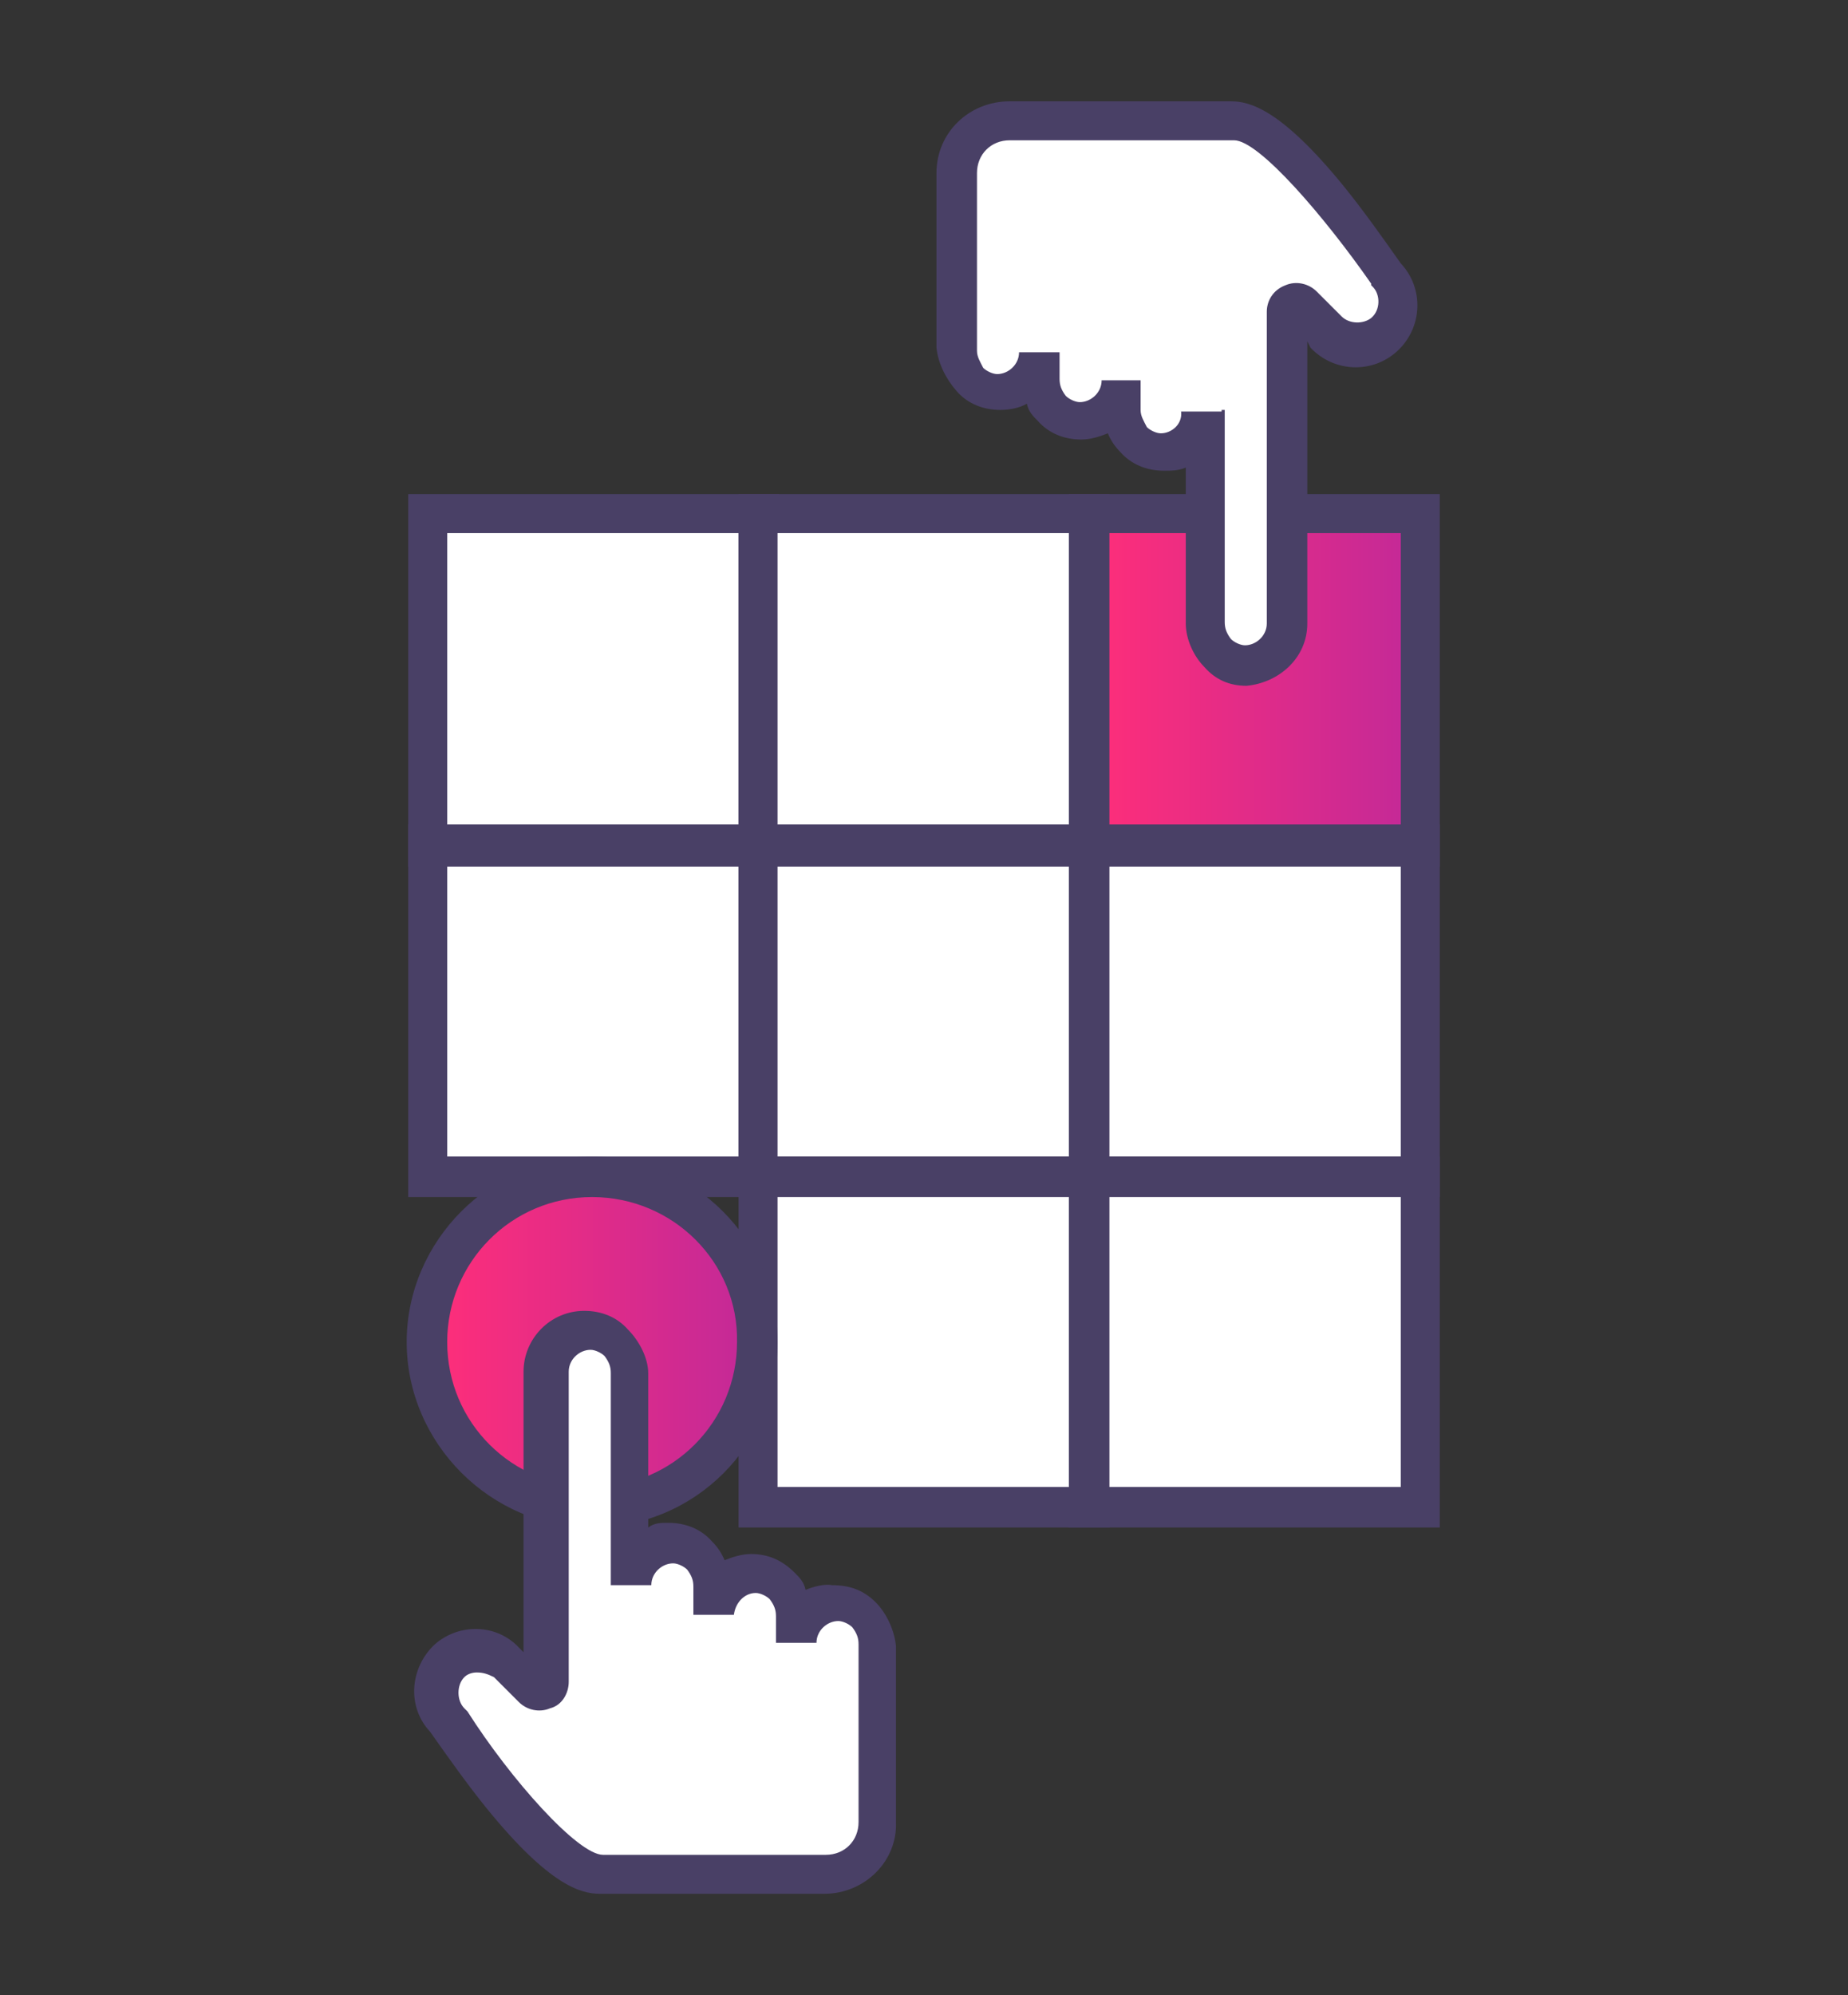 <?xml version="1.0" encoding="utf-8"?>
<!-- Generator: Adobe Illustrator 24.1.1, SVG Export Plug-In . SVG Version: 6.00 Build 0)  -->
<svg version="1.1" id="Capa_1" xmlns="http://www.w3.org/2000/svg" xmlns:xlink="http://www.w3.org/1999/xlink" x="0px" y="0px"
	 viewBox="0 0 118.6 128" style="enable-background:new 0 0 118.6 128;" xml:space="preserve">
<rect x="0" y="0" width="118.6" height="128" fill="#333333" stroke="none"/>
<style type="text/css">
	.st0{fill:#FFFFFF;}
	.st1{fill:#494066;}
	.st2{fill:url(#SVGID_1_);}
	.st3{fill:url(#SVGID_2_);}
</style>
<g>
	<rect x="27.4" y="33" class="st0" width="21.2" height="21.2"/>
	<path class="st1" d="M49.9,55.6H26.2V31.7H50v23.8H49.9z M28.7,52.9h18.7V34.2H28.7V52.9z"/>
	<rect x="27.4" y="54.3" class="st0" width="21.2" height="21.2"/>
	<path class="st1" d="M49.9,76.8H26.2V52.9H50v23.8H49.9z M28.7,74.2h18.7V55.6H28.7V74.2z"/>
	<rect x="48.6" y="33" class="st0" width="21.2" height="21.2"/>
	<path class="st1" d="M71.2,55.6H47.4V31.7h23.8V55.6z M49.9,52.9h18.7V34.2H49.9V52.9z"/>
	<rect x="48.6" y="54.3" class="st0" width="21.2" height="21.2"/>
	<path class="st1" d="M71.2,76.8H47.4V52.9h23.8V76.8z M49.9,74.2h18.7V55.6H49.9V74.2z"/>
	<rect x="48.6" y="75.5" class="st0" width="21.2" height="21.2"/>
	<path class="st1" d="M71.2,98H47.4V74.2h23.8V98z M49.9,95.4h18.7V76.8H49.9V95.4z"/>
	
		<linearGradient id="SVGID_1_" gradientUnits="userSpaceOnUse" x1="69.901" y1="939.695" x2="91.139" y2="939.695" gradientTransform="matrix(1 0 0 1 0 -896.11)">
		<stop  offset="0" style="stop-color:#FF2E79"/>
		<stop  offset="1" style="stop-color:#C22998"/>
	</linearGradient>
	<rect x="69.9" y="33" class="st2" width="21.2" height="21.2"/>
	<path class="st1" d="M92.4,55.6H68.6V31.7h23.8V55.6z M71.2,52.9h18.7V34.2H71.2V52.9z"/>
	<rect x="69.9" y="54.3" class="st0" width="21.2" height="21.2"/>
	<path class="st1" d="M92.4,76.8H68.6V52.9h23.8V76.8z M71.2,74.2h18.7V55.6H71.2V74.2z"/>
	<rect x="69.9" y="75.5" class="st0" width="21.2" height="21.2"/>
	<path class="st1" d="M92.4,98H68.6V74.2h23.8V98z M71.2,95.4h18.7V76.8H71.2V95.4z"/>
	<path class="st0" d="M64.1,25.3c1.5,0,2.6-1.3,2.6-2.6v1.7c0,1.5,1.2,2.7,2.6,2.7l0,0c1.5,0,2.6-1.2,2.6-2.6v1.9
		c0,1.5,1.2,2.7,2.7,2.7l0,0c1.5,0,2.6-1.2,2.6-2.6v13.6c0,1.5,1.2,2.7,2.6,2.7l0,0c1.5,0,2.6-1.2,2.6-2.6V20c0-0.3,0.2-0.5,0.5-0.5
		c0.1,0,0.3,0.1,0.4,0.2l1.6,1.6c1.1,1.1,2.7,1.1,3.7,0c1.1-1.1,1.1-2.7,0-3.7c0,0-6.3-9.8-9.8-9.8H64.8c-1.9,0-3.4,1.5-3.4,3.4l0,0
		v11.4C61.4,24.1,62.6,25.3,64.1,25.3L64.1,25.3z"/>
	<path class="st1" d="M80,44c-1.1,0-2-0.4-2.7-1.2c-0.7-0.7-1.2-1.8-1.2-2.8V30c-0.5,0.2-0.9,0.2-1.4,0.2c-1.1,0-2.1-0.4-2.8-1.2
		c-0.3-0.3-0.6-0.7-0.8-1.2c-0.5,0.2-1.1,0.4-1.7,0.4c-1.1,0-2.1-0.4-2.8-1.2c-0.3-0.3-0.6-0.6-0.7-1.1c-0.5,0.3-1.2,0.4-1.7,0.4
		l0,0c-1.1,0-2.1-0.4-2.8-1.2s-1.2-1.8-1.3-2.8V11.1c0-2.6,2.1-4.6,4.7-4.6H79c1.2,0,3.2,0.5,7.2,5.4c1.3,1.6,2.5,3.3,3.7,5
		c1.5,1.6,1.4,4.1-0.2,5.6c-1.6,1.5-4.1,1.4-5.6-0.2l0,0l-0.2-0.4v18.1C83.9,42.2,82.1,43.8,80,44L80,44z M78.6,26.3v13.6
		c0,0.4,0.1,0.7,0.4,1.1c0.2,0.2,0.6,0.4,0.9,0.4c0.7,0,1.4-0.6,1.4-1.4V20c0-0.7,0.4-1.4,1.2-1.7c0.7-0.3,1.5-0.1,2,0.4l1.6,1.6
		c0.5,0.5,1.4,0.5,1.9,0.1c0.6-0.5,0.6-1.5,0.1-2c0,0,0,0-0.1-0.1v-0.1C85,13.9,80.8,9,79.2,9H64.8c-1.2,0-2.1,0.9-2.1,2.1v11.4
		c0,0.4,0.2,0.7,0.4,1.1c0.2,0.2,0.6,0.4,0.9,0.4l0,0c0.7,0,1.4-0.6,1.4-1.4h2.6v1.7c0,0.4,0.1,0.7,0.4,1.1c0.2,0.2,0.6,0.4,0.9,0.4
		c0.7,0,1.4-0.6,1.4-1.4l0,0h2.5v1.9c0,0.4,0.2,0.7,0.4,1.1c0.2,0.2,0.6,0.4,0.9,0.4c0.7,0,1.4-0.6,1.3-1.4h2.6V26.3z"/>
	
		<linearGradient id="SVGID_2_" gradientUnits="userSpaceOnUse" x1="27.546" y1="982.161" x2="48.584" y2="982.161" gradientTransform="matrix(1 0 0 1 0 -896.11)">
		<stop  offset="0" style="stop-color:#FF2E79"/>
		<stop  offset="1" style="stop-color:#C22998"/>
	</linearGradient>
	<circle class="st3" cx="38.1" cy="86.1" r="10.6"/>
	<path class="st1" d="M38,98c-6.5,0-11.9-5.4-11.9-11.9c0-6.5,5.4-11.9,11.9-11.9s11.9,5.4,11.9,11.9C49.9,92.7,44.6,98,38,98L38,98
		z M38,76.8c-5.2,0-9.3,4.2-9.3,9.3c0,5.2,4.2,9.3,9.3,9.3c5.2,0,9.3-4.2,9.3-9.3l0,0C47.4,81,43.2,76.8,38,76.8z"/>
	<path class="st0" d="M53.6,102.7c-1.5,0-2.6,1.3-2.6,2.6v-1.7c0-1.5-1.2-2.7-2.6-2.7l0,0c-1.5,0-2.6,1.2-2.6,2.6v-1.8
		c0-1.5-1.2-2.7-2.7-2.7l0,0c-1.5,0-2.6,1.2-2.6,2.6V88.1c0-1.5-1.2-2.7-2.6-2.7l0,0c-1.5,0-2.6,1.2-2.6,2.6v19.9
		c0,0.3-0.2,0.5-0.5,0.5c-0.1,0-0.3-0.1-0.4-0.2l-1.6-1.7c-1.1-1.1-2.7-1.1-3.8,0s-1.1,2.7,0,3.8c0,0,6.3,9.8,9.8,9.8H53
		c1.9,0,3.4-1.5,3.4-3.4l0,0v-11.4C56.3,103.9,55.1,102.7,53.6,102.7L53.6,102.7z"/>
	<path class="st1" d="M52.9,121.5H38.5c-1.2,0-3.2-0.5-7.2-5.4c-1.3-1.6-2.5-3.3-3.7-5c-1.5-1.6-1.3-4.1,0.3-5.6
		c1.6-1.4,4-1.3,5.4,0.2l0.3,0.3v-18c0-2.1,1.7-3.9,3.9-3.9c1.1,0,2.1,0.4,2.8,1.2c0.7,0.7,1.3,1.8,1.3,2.8v9.9
		c0.4-0.3,0.8-0.3,1.3-0.3c1.1,0,2.1,0.4,2.8,1.2c0.3,0.3,0.6,0.7,0.8,1.2c0.5-0.2,1.1-0.4,1.7-0.4c1.1,0,2,0.4,2.8,1.2
		c0.3,0.3,0.6,0.6,0.7,1.1c0.5-0.2,1.2-0.4,1.7-0.3l0,0c1.1,0,2,0.3,2.8,1.1c0.7,0.7,1.2,1.8,1.3,2.8v11.3
		C57.6,119.4,55.5,121.5,52.9,121.5L52.9,121.5z M30.6,107.3c-0.3,0-0.6,0.1-0.8,0.3c-0.5,0.5-0.5,1.5,0,2c0,0,0,0,0.1,0.1l0.1,0.1
		c2.8,4.4,7.1,9.2,8.7,9.2H53c1.2,0,2.1-0.9,2.1-2.1v-11.4c0-0.4-0.1-0.7-0.4-1.1c-0.2-0.2-0.6-0.4-0.9-0.4l0,0
		c-0.7,0-1.4,0.6-1.4,1.4h-2.6v-1.7c0-0.4-0.1-0.7-0.4-1.1c-0.2-0.2-0.6-0.4-0.9-0.4c-0.7,0-1.3,0.6-1.4,1.4h-2.6v-1.8
		c0-0.4-0.1-0.7-0.4-1.1c-0.2-0.2-0.6-0.4-0.9-0.4c-0.7,0-1.4,0.6-1.4,1.4h-2.6V88.1c0-0.4-0.1-0.7-0.4-1.1
		c-0.2-0.2-0.6-0.4-0.9-0.4c-0.7,0-1.4,0.6-1.4,1.4v19.9c0,0.7-0.4,1.5-1.2,1.7c-0.7,0.3-1.5,0.1-2-0.4l-1.6-1.6
		C31.3,107.4,31,107.3,30.6,107.3z"/>
</g>
</svg>
